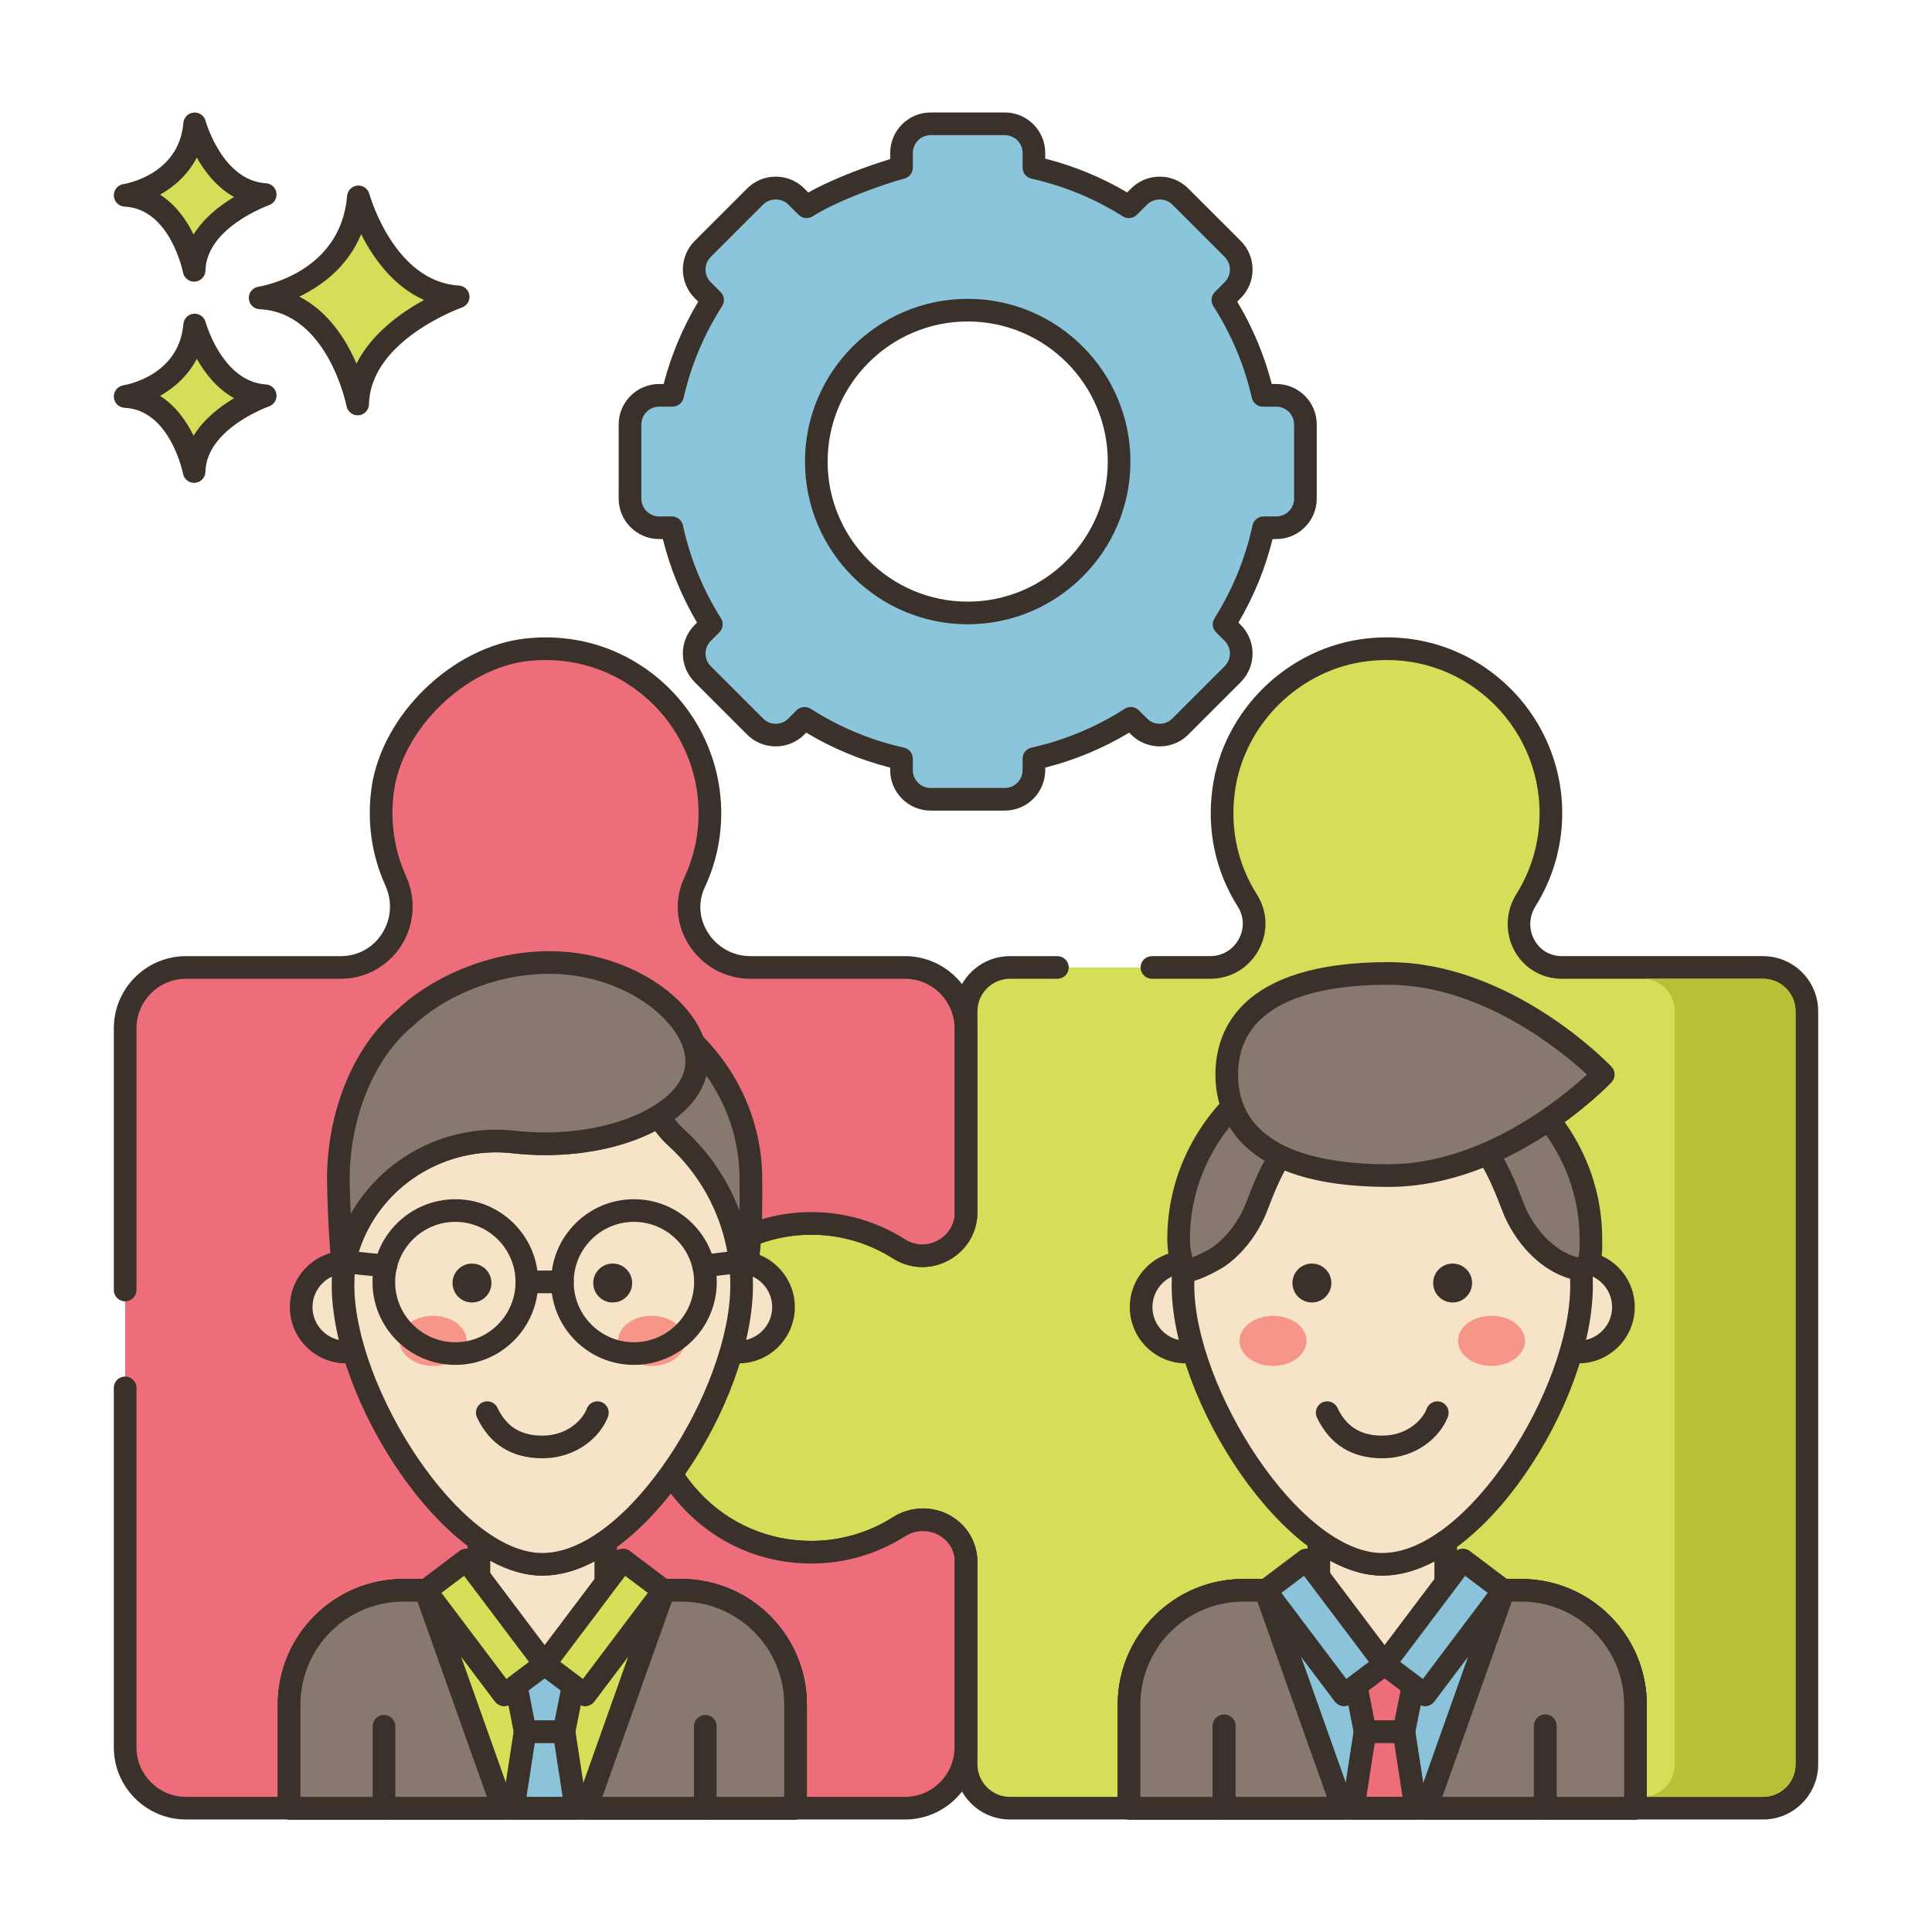 <svg id="Layer_1" enable-background="new 0 0 256 256" height="512" viewBox="0 0 256 256" width="512" xmlns="http://www.w3.org/2000/svg"><g><path d="m140.114 128.193h-6.287c-3.207 0-5.807 2.6-5.807 5.807v26.574c0 4.572-5.04 7.353-8.901 4.903-3.771-2.394-8.331-3.657-13.207-3.313-10.845.765-19.629 9.744-20.177 20.602-.632 12.535 9.346 22.913 21.757 22.913 4.274 0 8.255-1.235 11.614-3.365 3.869-2.453 8.915.147 8.915 4.728v26.744c0 3.207 2.6 5.807 5.807 5.807h99.786c3.207 0 5.807-2.6 5.807-5.807v-99.785c0-3.207-2.6-5.807-5.807-5.807h-26.641c-4.59 0-7.207-5.045-4.77-8.934 2.092-3.338 3.303-7.284 3.303-11.516 0-12.835-11.109-23.092-24.251-21.65-9.768 1.072-17.759 8.816-19.105 18.55-.75 5.43.507 10.533 3.134 14.687 2.432 3.847-.377 8.862-4.928 8.862h-7.717z" fill="#d5de58"/><path d="m233.612 241.092h-99.786c-4.029 0-7.307-3.278-7.307-7.307v-26.745c0-1.565-.776-2.89-2.13-3.634-1.411-.776-3.085-.712-4.48.173-3.712 2.354-8.006 3.598-12.418 3.598-6.441 0-12.435-2.572-16.876-7.242-4.438-4.669-6.704-10.793-6.379-17.246.582-11.537 10.057-21.21 21.57-22.022 5.027-.355 9.907.871 14.116 3.543 1.341.852 2.974.902 4.365.137 1.397-.768 2.231-2.179 2.231-3.773v-26.574c0-4.029 3.277-7.307 7.307-7.307h6.288c.828 0 1.5.671 1.5 1.5s-.672 1.5-1.5 1.5h-6.288c-2.375 0-4.307 1.932-4.307 4.307v26.574c0 2.706-1.415 5.099-3.786 6.402-2.365 1.3-5.141 1.212-7.418-.233-3.665-2.327-7.918-3.392-12.298-3.084-10.026.707-18.278 9.133-18.785 19.181-.283 5.624 1.69 10.961 5.558 15.028 3.868 4.068 9.09 6.309 14.701 6.309 3.842 0 7.58-1.083 10.811-3.131 2.299-1.458 5.186-1.56 7.533-.268 2.308 1.269 3.685 3.61 3.685 6.263v26.744c0 2.375 1.932 4.307 4.307 4.307h99.786c2.375 0 4.307-1.932 4.307-4.307v-99.785c0-2.375-1.932-4.307-4.307-4.307h-26.641c-2.656 0-5.003-1.377-6.279-3.684-1.3-2.348-1.208-5.24.239-7.547 2.011-3.208 3.073-6.915 3.073-10.719 0-5.757-2.461-11.265-6.753-15.111-4.35-3.899-9.973-5.69-15.834-5.047-9.06.994-16.538 8.255-17.783 17.265-.673 4.868.335 9.598 2.915 13.68 1.432 2.263 1.512 5.019.216 7.372-1.308 2.374-3.705 3.791-6.412 3.791h-7.717c-.828 0-1.5-.671-1.5-1.5s.672-1.5 1.5-1.5h7.717c1.598 0 3.013-.837 3.784-2.239.761-1.38.715-2.996-.123-4.321-2.964-4.688-4.123-10.115-3.353-15.693 1.432-10.352 10.023-18.694 20.428-19.837 6.722-.739 13.172 1.32 18.164 5.795 4.926 4.415 7.751 10.737 7.751 17.345 0 4.368-1.222 8.625-3.531 12.312-.881 1.404-.939 3.087-.156 4.501.751 1.357 2.083 2.136 3.654 2.136h26.641c4.029 0 7.307 3.278 7.307 7.307v99.785c0 4.03-3.277 7.308-7.307 7.308z" fill="#3a312a"/><path d="m16.581 183.898v47.631c0 4.453 3.61 8.062 8.062 8.062h95.275c4.453 0 8.062-3.609 8.062-8.062v-25.191c-.476-4.127-5.198-6.349-8.875-4.022-3.36 2.13-7.341 3.36-11.613 3.36-12.407 0-22.394-10.383-21.759-22.909.555-10.859 9.338-19.841 20.185-20.608 4.868-.344 9.431.926 13.201 3.32 3.664 2.315 8.386-.053 8.862-4.206v-25.019c0-4.452-3.609-8.062-8.062-8.062h-20.489c-5.798 0-9.858-6.008-7.4-11.258 1.306-2.791 2.036-5.904 2.036-9.191 0-12.835-11.108-23.092-24.251-21.649-9.025.991-17.862 9.556-19.105 18.55-.6 4.338.083 8.468 1.721 12.072 2.442 5.374-1.392 11.477-7.294 11.477h-20.494c-4.452 0-8.062 3.609-8.062 8.062v34.681z" fill="#ed6e7a"/><path d="m119.918 241.092h-95.275c-5.272 0-9.561-4.29-9.561-9.562v-47.631c0-.829.672-1.5 1.5-1.5s1.5.671 1.5 1.5v47.631c0 3.619 2.943 6.562 6.561 6.562h95.275c3.618 0 6.562-2.944 6.562-6.562v-25.098c-.186-1.381-1.021-2.52-2.304-3.133-1.363-.651-2.959-.545-4.27.286-3.706 2.35-8 3.592-12.416 3.592-6.442 0-12.438-2.574-16.881-7.248-4.438-4.669-6.703-10.79-6.376-17.237.591-11.539 10.068-21.214 21.577-22.028 5.013-.358 9.896.873 14.11 3.55 1.278.808 2.792.899 4.152.247 1.321-.633 2.216-1.855 2.406-3.279v-24.927c0-3.618-2.944-6.562-6.562-6.562h-20.485c-3.314 0-6.361-1.678-8.149-4.49-1.724-2.709-1.952-6.038-.61-8.904 1.257-2.686 1.895-5.564 1.895-8.555 0-5.757-2.462-11.265-6.753-15.111-4.35-3.898-9.973-5.69-15.833-5.046-8.329.914-16.639 8.981-17.783 17.264-.536 3.874.018 7.763 1.601 11.245 1.371 3.019 1.126 6.473-.657 9.241-1.757 2.728-4.749 4.357-8.003 4.357h-20.496c-3.618 0-6.561 2.944-6.561 6.562v34.681c0 .829-.672 1.5-1.5 1.5s-1.5-.671-1.5-1.5v-34.681c0-5.272 4.289-9.562 9.561-9.562h20.494c2.263 0 4.261-1.086 5.481-2.981 1.228-1.907 1.396-4.289.448-6.374-1.818-4-2.456-8.459-1.843-12.898 1.339-9.684 10.693-18.767 20.428-19.836 6.715-.736 13.17 1.32 18.163 5.795 4.926 4.415 7.751 10.737 7.751 17.345 0 3.434-.732 6.74-2.178 9.827-.917 1.961-.763 4.156.425 6.022 1.234 1.941 3.335 3.1 5.618 3.1h20.487c5.272 0 9.562 4.29 9.562 9.562v25.019c0 .057-.003.114-.01.171-.286 2.49-1.819 4.629-4.102 5.722-2.274 1.09-4.913.933-7.053-.418-3.672-2.332-7.927-3.4-12.294-3.092-10.023.709-18.277 9.138-18.792 19.188-.284 5.617 1.688 10.95 5.555 15.018 3.871 4.072 9.094 6.315 14.706 6.315 3.847 0 7.585-1.081 10.81-3.127 2.19-1.386 4.871-1.557 7.169-.458 2.225 1.063 3.721 3.147 4.001 5.575.007.057.01.114.01.172v25.191c.001 5.27-4.289 9.56-9.561 9.56z" fill="#3a312a"/><path d="m47.492 26.085s3.408 12.659 13.222 13.246c0 0-13.1 4.525-13.321 14.202 0 0-2.579-13.572-12.925-14.059 0 .001 12.051-1.825 13.024-13.389z" fill="#d5de58"/><path d="m47.392 55.033c-.713 0-1.335-.506-1.473-1.217-.023-.124-2.494-12.418-11.521-12.843-.771-.037-1.388-.651-1.428-1.421-.04-.771.511-1.445 1.273-1.561.441-.069 10.895-1.817 11.754-12.033.062-.725.635-1.301 1.359-1.367.728-.059 1.394.399 1.584 1.102.031.116 3.259 11.626 11.863 12.141.714.043 1.297.584 1.396 1.292.098.708-.318 1.388-.994 1.623-.121.042-12.118 4.311-12.312 12.819-.018.767-.611 1.396-1.375 1.459-.042.005-.084.006-.126.006zm-7.742-15.729c3.878 1.969 6.231 5.746 7.587 8.876 2.026-4.021 5.942-6.787 8.949-8.427-4.134-1.842-6.783-5.651-8.334-8.722-1.792 4.36-5.271 6.868-8.202 8.273z" fill="#3a312a"/><path d="m25.794 43.066s2.411 8.954 9.352 9.369c0 0-9.266 3.201-9.422 10.045 0 0-1.824-9.6-9.142-9.944-.001 0 8.523-1.291 9.212-9.47z" fill="#d5de58"/><path d="m25.723 63.98c-.714 0-1.337-.507-1.473-1.22-.016-.082-1.704-8.442-7.739-8.726-.771-.037-1.388-.651-1.428-1.421-.04-.771.511-1.445 1.273-1.561.296-.047 7.363-1.243 7.942-8.113.062-.726.636-1.303 1.361-1.368.716-.062 1.392.399 1.582 1.102.021.079 2.227 7.919 7.993 8.264.714.043 1.299.584 1.396 1.293s-.32 1.388-.996 1.622c-.081.028-8.282 2.953-8.412 8.662-.017.767-.611 1.398-1.376 1.461-.04.004-.082.005-.123.005zm-4.52-11.527c2.107 1.333 3.524 3.394 4.447 5.28 1.376-2.232 3.515-3.872 5.365-4.973-2.287-1.269-3.885-3.35-4.941-5.224-1.174 2.287-3.015 3.876-4.871 4.917z" fill="#3a312a"/><path d="m25.794 16.408s2.411 8.954 9.352 9.37c0 0-9.266 3.201-9.422 10.045 0 0-1.824-9.6-9.142-9.944-.001 0 8.523-1.292 9.212-9.471z" fill="#d5de58"/><path d="m25.723 37.323c-.714 0-1.337-.507-1.473-1.22-.016-.082-1.704-8.442-7.739-8.726-.771-.037-1.388-.651-1.428-1.421s.511-1.445 1.273-1.56c.296-.047 7.363-1.243 7.942-8.114.062-.726.636-1.303 1.361-1.368.716-.061 1.392.399 1.582 1.102.021.079 2.227 7.92 7.993 8.265.714.043 1.299.584 1.396 1.293s-.32 1.388-.996 1.622c-.081.028-8.282 2.952-8.412 8.662-.017.767-.611 1.398-1.376 1.461-.04.003-.082.004-.123.004zm-4.52-11.528c2.107 1.332 3.524 3.394 4.447 5.28 1.376-2.232 3.516-3.872 5.365-4.972-2.287-1.27-3.885-3.35-4.941-5.224-1.174 2.287-3.015 3.875-4.871 4.916z" fill="#3a312a"/><path d="m169.117 52.386h-1.778c-1.042-4.555-2.858-8.814-5.304-12.632l1.308-1.308c1.507-1.507 1.507-3.95 0-5.457l-6.948-6.948c-1.507-1.507-3.95-1.507-5.457 0l-1.357 1.357c-3.81-2.4-8.052-4.177-12.583-5.187v-1.944c0-2.131-1.728-3.859-3.859-3.859h-9.826c-2.131 0-3.859 1.728-3.859 3.859v1.944c-2.401.647-8.773 2.787-12.583 5.187l-1.357-1.357c-1.507-1.507-3.95-1.507-5.458 0l-6.948 6.948c-1.507 1.507-1.507 3.95 0 5.457l1.308 1.308c-2.446 3.818-4.262 8.077-5.304 12.632h-1.778c-2.131 0-3.859 1.728-3.859 3.859v9.826c0 2.131 1.728 3.859 3.859 3.859h1.685c1.002 4.611 2.796 8.926 5.233 12.795l-1.144 1.145c-1.507 1.507-1.507 3.95 0 5.457l6.948 6.948c1.507 1.507 3.951 1.507 5.458 0l1.095-1.095c3.877 2.484 8.21 4.317 12.844 5.35v1.519c0 2.131 1.728 3.859 3.859 3.859h9.826c2.131 0 3.859-1.728 3.859-3.859v-1.519c4.634-1.034 8.967-2.867 12.844-5.35l1.095 1.095c1.507 1.507 3.95 1.507 5.457 0l6.948-6.948c1.507-1.507 1.507-3.951 0-5.457l-1.145-1.145c2.438-3.869 4.232-8.184 5.234-12.795h1.685c2.131 0 3.859-1.728 3.859-3.859v-9.826c.002-2.131-1.726-3.859-3.857-3.859zm-40.891 28.834c-11.08 0-20.062-8.982-20.062-20.062s8.982-20.062 20.062-20.062 20.062 8.982 20.062 20.062-8.982 20.062-20.062 20.062z" fill="#8ac5dc"/><path d="m133.139 107.408h-9.826c-2.955 0-5.358-2.404-5.358-5.359v-.335c-3.922-.995-7.654-2.549-11.125-4.634l-.255.255c-2.09 2.09-5.488 2.09-7.578 0l-6.948-6.948c-2.089-2.09-2.089-5.49 0-7.579l.311-.311c-2.045-3.461-3.564-7.174-4.53-11.069h-.493c-2.955 0-5.359-2.404-5.359-5.359v-9.826c0-2.955 2.404-5.359 5.359-5.359h.6c.996-3.842 2.533-7.503 4.581-10.912l-.468-.467c-2.09-2.09-2.09-5.489 0-7.579l6.948-6.948c1.012-1.012 2.357-1.57 3.789-1.57s2.777.558 3.789 1.57l.533.533c3.574-2.013 8.341-3.667 10.847-4.43v-.817c0-2.955 2.403-5.359 5.358-5.359h9.826c2.955 0 5.359 2.404 5.359 5.359v.759c3.817.969 7.46 2.471 10.857 4.477l.522-.523c1.012-1.012 2.357-1.569 3.789-1.569s2.777.558 3.789 1.57l6.948 6.948c2.09 2.089 2.09 5.489 0 7.578l-.467.467c2.048 3.41 3.584 7.07 4.58 10.912h.601c2.955 0 5.358 2.404 5.358 5.359v9.826c0 2.955-2.403 5.359-5.358 5.359h-.494c-.966 3.895-2.485 7.608-4.53 11.069l.311.311c2.089 2.089 2.089 5.489 0 7.579l-6.948 6.948c-2.09 2.09-5.488 2.09-7.578 0l-.255-.255c-3.471 2.084-7.203 3.639-11.124 4.634v.335c-.002 2.956-2.406 5.36-5.361 5.36zm-26.529-13.728c.278 0 .56.078.809.237 3.801 2.436 7.96 4.168 12.361 5.15.687.153 1.174.761 1.174 1.464v1.519c0 1.301 1.058 2.359 2.358 2.359h9.826c1.301 0 2.359-1.058 2.359-2.359v-1.519c0-.703.487-1.311 1.174-1.464 4.401-.982 8.559-2.714 12.36-5.15.597-.38 1.374-.294 1.87.203l1.096 1.096c.92.919 2.416.919 3.336 0l6.948-6.948c.92-.92.92-2.416 0-3.336l-1.145-1.145c-.495-.496-.582-1.268-.209-1.86 2.392-3.796 4.087-7.939 5.037-12.314.149-.69.76-1.182 1.466-1.182h1.686c1.301 0 2.358-1.058 2.358-2.359v-9.826c0-1.301-1.058-2.359-2.358-2.359h-1.778c-.699 0-1.307-.483-1.462-1.166-.989-4.323-2.707-8.413-5.104-12.157-.381-.593-.296-1.371.202-1.87l1.308-1.308c.92-.92.92-2.416 0-3.336l-6.948-6.948c-.891-.892-2.445-.892-3.336 0l-1.357 1.357c-.494.495-1.268.582-1.86.208-3.735-2.354-7.809-4.033-12.108-4.993-.687-.153-1.174-.761-1.174-1.464v-1.944c0-1.301-1.059-2.359-2.359-2.359h-9.826c-1.301 0-2.358 1.058-2.358 2.359v1.944c0 .678-.455 1.272-1.109 1.448-2.409.649-8.553 2.727-12.174 5.008-.593.374-1.364.287-1.86-.208l-1.357-1.357c-.891-.893-2.445-.892-3.336 0l-6.948 6.948c-.92.92-.92 2.416 0 3.336l1.309 1.308c.498.498.583 1.277.202 1.87-2.398 3.744-4.116 7.834-5.105 12.157-.155.682-.763 1.166-1.462 1.166h-1.777c-1.301 0-2.359 1.058-2.359 2.359v9.826c0 1.301 1.059 2.359 2.359 2.359h1.685c.706 0 1.316.492 1.466 1.182.95 4.374 2.646 8.518 5.037 12.314.373.592.286 1.364-.209 1.86l-1.145 1.145c-.92.92-.92 2.416 0 3.336l6.948 6.948c.92.919 2.416.919 3.336 0l1.096-1.096c.285-.289.67-.439 1.057-.439zm21.616-10.96c-11.889 0-21.562-9.673-21.562-21.562s9.673-21.562 21.562-21.562c11.89 0 21.562 9.673 21.562 21.562s-9.673 21.562-21.562 21.562zm0-40.124c-10.234 0-18.562 8.327-18.562 18.562s8.327 18.562 18.562 18.562 18.562-8.327 18.562-18.562-8.327-18.562-18.562-18.562z" fill="#3a312a"/><path d="m105.412 239.588v-13.72c0-8.362-6.778-15.14-15.14-15.14h-10.003v-6.501c-2.767 1.918-5.63 3.05-8.407 3.05-2.665 0-5.477-1.143-8.232-3.084h-.17v6.535h-10.008c-8.362 0-15.14 6.778-15.14 15.14v13.72z" fill="#f7e3c7"/><path d="m105.412 241.088h-67.1c-.828 0-1.5-.671-1.5-1.5v-13.72c0-9.175 7.465-16.64 16.641-16.64h8.508v-5.035c0-.829.672-1.5 1.5-1.5h.17c.31 0 .611.096.863.273 2.648 1.865 5.127 2.811 7.369 2.811 2.349 0 4.89-.936 7.553-2.783.46-.318 1.056-.354 1.55-.096.495.259.805.771.805 1.329v5.001h8.503c9.175 0 16.64 7.464 16.64 16.64v13.72c-.002.829-.674 1.5-1.502 1.5zm-65.6-3h64.101v-12.22c0-7.521-6.119-13.64-13.64-13.64h-10.003c-.828 0-1.5-.671-1.5-1.5v-3.829c-2.36 1.248-4.675 1.878-6.907 1.878-2.203 0-4.517-.665-6.902-1.979v3.931c0 .829-.672 1.5-1.5 1.5h-10.009c-7.521 0-13.641 6.119-13.641 13.64v12.219z" fill="#3a312a"/><path d="m105.412 239.59v-13.728c0-8.359-6.776-15.14-15.141-15.14h-2.392l.061.049-10.404 13.795-5.37-4.042-5.369 4.042-10.404-13.795.061-.049h-3.001c-8.365 0-15.14 6.782-15.14 15.14v13.728z" fill="#d6df58"/><path d="m105.412 241.09h-67.1c-.828 0-1.5-.671-1.5-1.5v-13.728c0-9.175 7.465-16.64 16.641-16.64h3.001c.638 0 1.205.403 1.416 1.004.002.006.004.013.006.019l9.217 12.22 4.172-3.141c.535-.402 1.27-.402 1.805 0l4.173 3.141 9.296-12.327c.235-.542.745-.917 1.342-.917h2.393c9.176 0 16.641 7.465 16.641 16.64v13.728c-.003.83-.675 1.501-1.503 1.501zm-65.6-3h64.101v-12.228c0-7.521-6.119-13.64-13.641-13.64h-1.548l-9.99 13.247c-.498.662-1.438.793-2.1.295l-4.468-3.363-4.467 3.363c-.662.497-1.602.366-2.1-.295l-9.991-13.247h-2.156c-7.521 0-13.641 6.119-13.641 13.64v12.228z" fill="#3a312a"/><path d="m66.641 239.592-10.247-28.821.06-.05h-3.004c-8.363 0-15.139 6.781-15.139 15.144v13.727z" fill="#87796f"/><path d="m66.641 241.092h-28.329c-.828 0-1.5-.671-1.5-1.5v-13.727c0-9.178 7.465-16.644 16.64-16.644h3.003c.63 0 1.192.394 1.409.985.056.155.086.314.09.473l10.101 28.411c.163.459.094.969-.188 1.367s-.739.635-1.226.635zm-26.829-3h24.704l-9.197-25.871h-1.867c-7.521 0-13.64 6.121-13.64 13.644z" fill="#3a312a"/><path d="m105.411 225.865v13.727h-27.715l10.246-28.821-.065-.05h2.396c8.363 0 15.138 6.781 15.138 15.144z" fill="#87796f"/><path d="m105.411 241.092h-27.716c-.487 0-.944-.237-1.226-.635-.281-.398-.351-.908-.188-1.367l10.141-28.522c.011-.103.033-.205.066-.304.207-.608.745-1.042 1.388-1.042h2.396c9.175 0 16.639 7.466 16.639 16.644v13.727c0 .827-.672 1.499-1.5 1.499zm-25.591-3h24.091v-12.227c0-7.523-6.118-13.644-13.639-13.644h-1.254z" fill="#3a312a"/><circle clip-rule="evenodd" cx="45.865" cy="173.197" fill="#f7e3c7" fill-rule="evenodd" r="5.957"/><path d="m45.864 180.654c-4.112 0-7.457-3.345-7.457-7.457s3.345-7.458 7.457-7.458 7.458 3.345 7.458 7.458c0 4.112-3.345 7.457-7.458 7.457zm0-11.914c-2.458 0-4.457 2-4.457 4.458s1.999 4.457 4.457 4.457 4.458-1.999 4.458-4.457c0-2.459-2-4.458-4.458-4.458z" fill="#3a312a"/><path clip-rule="evenodd" d="m103.818 173.197c0 3.29-2.667 5.957-5.957 5.957s-5.957-2.667-5.957-5.957 2.667-5.957 5.957-5.957 5.957 2.667 5.957 5.957z" fill="#f7e3c7" fill-rule="evenodd"/><path d="m97.861 180.654c-4.112 0-7.458-3.345-7.458-7.457s3.346-7.458 7.458-7.458 7.457 3.345 7.457 7.458c0 4.112-3.344 7.457-7.457 7.457zm0-11.914c-2.458 0-4.458 2-4.458 4.458s2 4.457 4.458 4.457 4.457-1.999 4.457-4.457c0-2.459-1.999-4.458-4.457-4.458z" fill="#3a312a"/><path d="m98.531 167.962c-.12.045-.276.095-.346.191-.553-6.841-3.712-12.949-8.494-17.319-.954-.874-1.768-1.868-2.421-2.953 3.144-1.919 5.053-4.45 5.053-7.223 0-.819-.151-1.647-.437-2.466 4.716 4.701 7.614 11.075 7.614 18.097 0 .904.161 11.261-.969 11.673z" fill="#87796f"/><path d="m98.185 169.653c-.137 0-.274-.019-.409-.057-.603-.171-1.035-.698-1.086-1.322-.507-6.274-3.352-12.075-8.011-16.332-1.059-.969-1.964-2.075-2.694-3.287-.426-.707-.2-1.624.504-2.054 2.795-1.705 4.334-3.815 4.334-5.942 0-.639-.118-1.302-.353-1.972-.23-.66.025-1.392.617-1.764.592-.373 1.362-.286 1.857.207 5.195 5.178 8.056 11.982 8.056 19.16l.002.315c.086 11.915-.844 12.36-1.928 12.756-.257.189-.569.292-.889.292zm1.209-.612c-.001.001-.001.001-.001.001s0 0 .001-.001zm-10.032-20.762c.403.516.853 1.001 1.342 1.449 3.276 2.994 5.752 6.67 7.282 10.732.02-1.091.026-2.359.016-3.834l-.002-.337c0-4.962-1.544-9.728-4.41-13.771-.536 2.118-1.985 4.097-4.228 5.761z" fill="#3a312a"/><path d="m50.881 241.089c-.828 0-1.5-.671-1.5-1.5v-10.844c0-.829.672-1.5 1.5-1.5s1.5.671 1.5 1.5v10.844c0 .829-.672 1.5-1.5 1.5z" fill="#3a312a"/><path d="m93.455 241.089c-.828 0-1.5-.671-1.5-1.5v-10.844c0-.829.672-1.5 1.5-1.5s1.5.671 1.5 1.5v10.844c0 .829-.672 1.5-1.5 1.5z" fill="#3a312a"/><path d="m76.3 239.59h-8.285l1.564-10.142h5.156z" fill="#8ac3da"/><path d="m76.3 241.09h-8.285c-.438 0-.854-.191-1.139-.523s-.41-.772-.344-1.205l1.564-10.142c.112-.731.742-1.271 1.482-1.271h5.156c.74 0 1.37.54 1.482 1.271l1.564 10.142c.066.433-.059.873-.344 1.205-.283.332-.699.523-1.136.523zm-6.536-3h4.787l-1.102-7.142h-2.584z" fill="#3a312a"/><path d="m76.514 220.515-1.785 8.931h-5.146l-1.743-8.931z" fill="#8ac3da"/><path d="m74.729 230.946h-5.146c-.718 0-1.335-.508-1.473-1.212l-1.743-8.931c-.085-.44.03-.896.314-1.241.285-.346.71-.546 1.158-.546h8.674c.449 0 .875.202 1.16.549.285.348.399.804.311 1.245l-1.784 8.93c-.139.701-.756 1.206-1.471 1.206zm-3.911-3h2.682l1.185-5.931h-5.023z" fill="#3a312a"/><path d="m60.918 206.995h6.751v17.282h-6.751z" fill="#d6df58" transform="matrix(.799 -.602 .602 .799 -116.835 82.125)"/><path d="m66.798 226.068c-.069 0-.139-.005-.209-.015-.394-.055-.749-.265-.989-.582l-10.401-13.802c-.239-.318-.343-.718-.287-1.111.056-.394.265-.75.583-.989l5.392-4.063c.659-.5 1.602-.367 2.101.295l10.401 13.801c.498.662.366 1.602-.296 2.101l-5.392 4.063c-.262.197-.579.302-.903.302zm-8.301-15.006 8.596 11.406 2.996-2.258-8.596-11.406z" fill="#3a312a"/><path d="m76.666 206.995h6.751v17.282h-6.751z" fill="#d6df58" transform="matrix(-.799 -.602 .602 -.799 14.182 436.018)"/><path d="m77.537 226.068c-.324 0-.642-.105-.902-.302l-5.392-4.063c-.662-.499-.794-1.439-.296-2.101l10.401-13.801c.498-.662 1.439-.794 2.101-.295l5.392 4.063c.318.239.527.595.583.989s-.048.793-.287 1.111l-10.401 13.802c-.24.318-.596.527-.989.582-.071.011-.141.015-.21.015zm-3.291-5.858 2.996 2.258 8.596-11.406-2.996-2.258z" fill="#3a312a"/><path d="m98.27 170.307c0 14.581-14.044 36.973-26.405 36.973-11.804 0-26.41-22.392-26.41-36.973 0-.773.035-1.537.095-2.29.01-.111.02-.221.035-.331.095-.789.301-1.637.598-2.521 3.049-9.197 12.276-14.938 21.899-13.843 1.341.156 2.727.236 4.149.236 5.987 0 11.362-1.421 15.038-3.672.653 1.08 1.467 2.074 2.421 2.943 5.275 4.827 8.58 11.763 8.58 19.478z" fill="#f7e3c7"/><path d="m71.865 208.78c-12.94 0-27.91-23.282-27.91-38.473 0-.78.033-1.569.101-2.411.013-.15.026-.286.045-.422.101-.836.324-1.785.661-2.789 3.244-9.786 13.122-16.037 23.491-14.855 1.293.15 2.631.226 3.979.226 5.476 0 10.672-1.258 14.255-3.451.341-.208.75-.271 1.138-.178.388.094.723.339.929.681.586.968 1.309 1.846 2.148 2.611 5.765 5.275 9.069 12.778 9.069 20.587-.001 15.542-14.701 38.474-27.906 38.474zm-6.128-56.092c-8.139 0-15.556 5.183-18.13 12.948-.273.816-.452 1.564-.532 2.228-.016.115-.022.199-.03.283-.06.751-.09 1.461-.09 2.161 0 13.479 13.916 35.473 24.91 35.473 11.306 0 24.904-21.788 24.904-35.473 0-6.97-2.949-13.666-8.092-18.372-.69-.629-1.318-1.321-1.877-2.066-3.936 2.036-9.153 3.188-14.569 3.188-1.463 0-2.917-.083-4.321-.246-.727-.083-1.454-.124-2.173-.124z" fill="#3a312a"/><path d="m65.117 170.007c0 1.424-1.154 2.578-2.578 2.578s-2.578-1.154-2.578-2.578 1.154-2.578 2.578-2.578c1.424.001 2.578 1.155 2.578 2.578z" fill="#3a312a"/><path d="m83.764 170.007c0 1.424-1.154 2.578-2.578 2.578s-2.578-1.154-2.578-2.578 1.154-2.578 2.578-2.578c1.424.001 2.578 1.155 2.578 2.578z" fill="#3a312a"/><path d="m61.828 177.671c0 1.833-1.988 3.32-4.441 3.32-2.452 0-4.44-1.486-4.44-3.32 0-1.833 1.988-3.319 4.44-3.319 2.453-.001 4.441 1.485 4.441 3.319z" fill="#f59689"/><path d="m90.779 177.671c0 1.833-1.988 3.32-4.44 3.32s-4.44-1.486-4.44-3.32c0-1.833 1.988-3.319 4.44-3.319 2.452-.001 4.44 1.485 4.44 3.319z" fill="#f59689"/><g fill="#3a312a"><path d="m71.862 193.227c-4.036 0-6.947-1.816-8.652-5.397-.356-.748-.038-1.643.71-2 .749-.356 1.644-.038 1.999.71 1.197 2.516 3.086 3.687 5.943 3.687 3.343 0 5.355-2.134 5.893-3.568.289-.776 1.152-1.17 1.931-.879.775.29 1.169 1.155.878 1.931-.995 2.656-4.142 5.516-8.702 5.516z"/><path d="m60.335 180.855c-6.052 0-10.976-4.924-10.976-10.976s4.924-10.976 10.976-10.976 10.976 4.924 10.976 10.976-4.924 10.976-10.976 10.976zm0-18.952c-4.397 0-7.976 3.578-7.976 7.976s3.578 7.976 7.976 7.976c4.397 0 7.976-3.578 7.976-7.976 0-4.399-3.579-7.976-7.976-7.976z"/><path d="m83.998 180.855c-6.052 0-10.976-4.924-10.976-10.976s4.924-10.976 10.976-10.976 10.976 4.924 10.976 10.976-4.924 10.976-10.976 10.976zm0-18.952c-4.397 0-7.976 3.578-7.976 7.976s3.578 7.976 7.976 7.976c4.397 0 7.976-3.578 7.976-7.976 0-4.399-3.578-7.976-7.976-7.976z"/><path d="m74.522 171.359h-4.712c-.828 0-1.5-.671-1.5-1.5s.672-1.5 1.5-1.5h4.712c.828 0 1.5.671 1.5 1.5s-.671 1.5-1.5 1.5z"/><path d="m51.113 169.251c-.051 0-.102-.003-.152-.008l-5.47-.552c-.824-.083-1.425-.818-1.342-1.643s.831-1.426 1.643-1.342l5.47.552c.824.083 1.425.818 1.342 1.643-.079.773-.73 1.35-1.491 1.35z"/><path d="m93.227 169.251c-.749 0-1.396-.56-1.487-1.323-.099-.822.489-1.569 1.311-1.667l4.863-.579c.827-.1 1.569.489 1.667 1.312.099.822-.489 1.569-1.312 1.667l-4.863.579c-.06.008-.12.011-.179.011z"/></g><path d="m74.362 127.586c-8.932-.558-16.834 3.572-20.699 7.305-5.832 4.791-8.832 13.468-8.832 21.396 0 1.449.256 9.692.718 11.731.075-.881.299-1.843.635-2.855 3.047-9.194 12.276-14.938 21.899-13.841 1.338.153 2.725.233 4.147.233 11.095 0 20.09-4.878 20.09-10.896.001-6.018-8.218-12.465-17.958-13.073z" fill="#87796f"/><path d="m45.549 169.519c-.695 0-1.306-.481-1.462-1.168-.523-2.307-.756-11.009-.756-12.063 0-9.135 3.575-17.756 9.333-22.517 4.41-4.233 12.819-8.244 21.791-7.682 10.316.645 19.366 7.454 19.366 14.571 0 6.951-9.483 12.396-21.59 12.396-1.456 0-2.908-.082-4.317-.243-8.967-1.021-17.504 4.372-20.306 12.823-.312.941-.502 1.786-.564 2.511-.062.737-.653 1.318-1.391 1.369-.035.002-.07.003-.104.003zm27.193-40.484c-7.486 0-14.361 3.383-18.037 6.934-.028.028-.059.055-.09.081-5.032 4.134-8.284 12.078-8.284 20.237 0 .691.049 2.533.138 4.56 4.275-7.532 12.849-12.037 21.785-11.016 1.297.148 2.635.223 3.978.223 10.077 0 18.59-4.303 18.59-9.396 0-4.875-7.231-10.994-16.554-11.577-.511-.03-1.02-.046-1.526-.046z" fill="#3a312a"/><path d="m216.706 239.588v-13.72c0-8.362-6.778-15.14-15.14-15.14h-10.003v-6.501c-2.767 1.918-5.63 3.05-8.407 3.05-2.665 0-5.477-1.143-8.232-3.084h-.17v6.535h-10.009c-8.362 0-15.14 6.778-15.14 15.14v13.72z" fill="#f7e3c7"/><path d="m216.705 241.088h-67.1c-.828 0-1.5-.671-1.5-1.5v-13.72c0-9.175 7.465-16.64 16.64-16.64h8.509v-5.035c0-.829.672-1.5 1.5-1.5h.17c.31 0 .611.096.864.274 2.646 1.865 5.125 2.81 7.367 2.81 2.348 0 4.89-.936 7.554-2.783.459-.318 1.058-.355 1.551-.096.494.259.804.771.804 1.329v5.001h8.502c9.175 0 16.64 7.464 16.64 16.64v13.72c-.001.829-.673 1.5-1.501 1.5zm-65.6-3h64.1v-12.22c0-7.521-6.119-13.64-13.64-13.64h-10.002c-.828 0-1.5-.671-1.5-1.5v-3.829c-2.36 1.248-4.676 1.878-6.908 1.878-2.203 0-4.517-.665-6.901-1.979v3.93c0 .829-.672 1.5-1.5 1.5h-10.009c-7.521 0-13.64 6.119-13.64 13.64z" fill="#3a312a"/><path d="m216.706 239.59v-13.728c0-8.359-6.776-15.14-15.14-15.14h-2.393l.061.049-10.404 13.795-5.37-4.042-5.369 4.042-10.404-13.795.061-.049h-3.001c-8.365 0-15.141 6.782-15.141 15.14v13.728z" fill="#8ac3da"/><path d="m216.706 241.09h-67.101c-.828 0-1.5-.671-1.5-1.5v-13.728c0-9.175 7.465-16.64 16.641-16.64h3.001c.638 0 1.205.403 1.416 1.004.002.006.004.013.006.019l9.217 12.22 4.172-3.141c.535-.402 1.27-.402 1.805 0l4.173 3.141 9.296-12.327c.235-.542.745-.917 1.342-.917h2.393c9.176 0 16.641 7.465 16.641 16.64v13.728c-.002.83-.674 1.501-1.502 1.501zm-65.601-3h64.101v-12.228c0-7.521-6.119-13.64-13.641-13.64h-1.548l-9.99 13.247c-.499.662-1.438.793-2.1.295l-4.468-3.363-4.467 3.363c-.662.497-1.601.366-2.1-.295l-9.991-13.247h-2.156c-7.521 0-13.641 6.119-13.641 13.64v12.228z" fill="#3a312a"/><path d="m177.934 239.592-10.247-28.821.06-.05h-3.004c-8.363 0-15.139 6.781-15.139 15.144v13.727z" fill="#87796f"/><path d="m177.935 241.092h-28.329c-.828 0-1.5-.671-1.5-1.5v-13.727c0-9.178 7.464-16.644 16.639-16.644h3.004c.632 0 1.196.396 1.411.991.056.154.084.312.089.47l10.1 28.408c.163.459.094.969-.188 1.367s-.739.635-1.226.635zm-26.83-3h24.704l-9.198-25.871h-1.867c-7.52 0-13.639 6.121-13.639 13.644z" fill="#3a312a"/><path d="m216.705 225.865v13.727h-27.716l10.247-28.821-.065-.05h2.396c8.362 0 15.138 6.781 15.138 15.144z" fill="#87796f"/><path d="m216.705 241.092h-27.716c-.487 0-.944-.237-1.226-.635-.281-.398-.351-.908-.188-1.367l10.141-28.522c.011-.103.033-.205.066-.304.207-.608.745-1.042 1.388-1.042h2.396c9.175 0 16.639 7.466 16.639 16.644v13.727c0 .827-.672 1.499-1.5 1.499zm-25.591-3h24.091v-12.227c0-7.523-6.118-13.644-13.639-13.644h-1.254z" fill="#3a312a"/><path clip-rule="evenodd" d="m163.116 173.197c0 3.29-2.667 5.957-5.957 5.957s-5.957-2.667-5.957-5.957 2.667-5.957 5.957-5.957 5.957 2.667 5.957 5.957z" fill="#f7e3c7" fill-rule="evenodd"/><path d="m157.158 180.654c-4.112 0-7.457-3.345-7.457-7.457s3.345-7.458 7.457-7.458 7.457 3.345 7.457 7.458c0 4.112-3.345 7.457-7.457 7.457zm0-11.914c-2.458 0-4.457 2-4.457 4.458s1.999 4.457 4.457 4.457 4.457-1.999 4.457-4.457c0-2.459-1.999-4.458-4.457-4.458z" fill="#3a312a"/><path clip-rule="evenodd" d="m215.112 173.197c0 3.29-2.667 5.957-5.957 5.957s-5.957-2.667-5.957-5.957 2.667-5.957 5.957-5.957 5.957 2.667 5.957 5.957z" fill="#f7e3c7" fill-rule="evenodd"/><path d="m209.154 180.654c-4.112 0-7.457-3.345-7.457-7.457s3.345-7.458 7.457-7.458 7.458 3.345 7.458 7.458c0 4.112-3.345 7.457-7.458 7.457zm0-11.914c-2.458 0-4.457 2-4.457 4.458s1.999 4.457 4.457 4.457 4.458-1.999 4.458-4.457c0-2.459-2-4.458-4.458-4.458z" fill="#3a312a"/><path d="m162.174 241.089c-.828 0-1.5-.671-1.5-1.5v-10.844c0-.829.672-1.5 1.5-1.5s1.5.671 1.5 1.5v10.844c0 .829-.672 1.5-1.5 1.5z" fill="#3a312a"/><path d="m204.748 241.089c-.828 0-1.5-.671-1.5-1.5v-10.844c0-.829.672-1.5 1.5-1.5s1.5.671 1.5 1.5v10.844c0 .829-.672 1.5-1.5 1.5z" fill="#3a312a"/><path d="m187.594 239.59h-8.286l1.565-10.142h5.156z" fill="#ed6e7a"/><path d="m187.594 241.09h-8.286c-.438 0-.854-.191-1.139-.523s-.41-.773-.344-1.206l1.565-10.142c.113-.731.742-1.271 1.482-1.271h5.156c.74 0 1.37.54 1.482 1.271l1.564 10.142c.066.433-.059.873-.344 1.205-.283.333-.699.524-1.136.524zm-6.537-3h4.788l-1.102-7.142h-2.584z" fill="#3a312a"/><path d="m187.807 220.515-1.784 8.931h-5.146l-1.743-8.931z" fill="#ed6e7a"/><path d="m186.023 230.946h-5.146c-.718 0-1.335-.508-1.473-1.212l-1.743-8.931c-.085-.44.03-.896.314-1.241.285-.346.71-.546 1.158-.546h8.674c.449 0 .875.202 1.16.549.285.348.398.804.311 1.245l-1.784 8.931c-.139.7-.756 1.205-1.471 1.205zm-3.911-3h2.682l1.185-5.931h-5.023z" fill="#3a312a"/><path d="m172.211 206.995h6.751v17.282h-6.751z" fill="#8ac3da" transform="matrix(.799 -.602 .602 .799 -94.42 149.109)"/><path d="m178.092 226.068c-.069 0-.139-.005-.209-.015-.393-.055-.749-.265-.989-.582l-10.401-13.802c-.239-.318-.343-.718-.287-1.111.056-.394.265-.75.583-.989l5.392-4.063c.659-.5 1.602-.367 2.101.295l10.401 13.801c.498.662.366 1.602-.296 2.101l-5.392 4.063c-.262.197-.579.302-.903.302zm-8.301-15.006 8.596 11.406 2.996-2.258-8.596-11.406z" fill="#3a312a"/><path d="m187.96 206.995h6.751v17.282h-6.751z" fill="#8ac3da" transform="matrix(-.799 -.602 .602 -.799 214.353 503.001)"/><path d="m188.831 226.068c-.324 0-.642-.105-.902-.302l-5.392-4.063c-.662-.499-.794-1.439-.296-2.101l10.401-13.801c.498-.662 1.439-.794 2.101-.295l5.392 4.063c.318.239.527.595.583.989s-.048.793-.287 1.111l-10.401 13.802c-.24.318-.596.527-.989.582-.071.011-.141.015-.21.015zm-3.291-5.858 2.996 2.258 8.596-11.406-2.996-2.258z" fill="#3a312a"/><path d="m209.563 170.307c0 14.581-14.044 36.973-26.405 36.973-11.804 0-26.41-22.392-26.41-36.973 0-.773.035-1.537.095-2.29.01-.111.02-.221.035-.331.095-.789.301-1.637.598-2.521 3.049-9.197 12.276-14.938 21.899-13.843 1.341.156 2.728.236 4.149.236 5.987 0 11.362-1.421 15.038-3.672.653 1.08 1.467 2.074 2.421 2.943 5.275 4.827 8.58 11.763 8.58 19.478z" fill="#f7e3c7"/><path d="m183.158 208.78c-12.939 0-27.909-23.282-27.909-38.473 0-.775.032-1.563.1-2.409.018-.191.028-.301.043-.411.104-.849.327-1.797.662-2.8 3.245-9.788 13.123-16.038 23.492-14.857 1.294.15 2.632.226 3.98.226 5.476 0 10.672-1.258 14.255-3.451.341-.208.749-.271 1.138-.178.388.094.723.339.929.681.586.968 1.309 1.846 2.147 2.611 5.765 5.275 9.069 12.778 9.069 20.587 0 15.542-14.7 38.474-27.906 38.474zm-6.128-56.092c-8.138 0-15.556 5.184-18.13 12.948-.273.816-.451 1.564-.532 2.23l-.025.237c-.064.799-.094 1.509-.094 2.205 0 13.479 13.916 35.473 24.909 35.473 11.307 0 24.905-21.788 24.905-35.473 0-6.97-2.949-13.666-8.092-18.372-.69-.629-1.318-1.321-1.877-2.066-3.936 2.036-9.153 3.188-14.569 3.188-1.463 0-2.917-.083-4.322-.246-.728-.083-1.453-.124-2.173-.124z" fill="#3a312a"/><circle cx="173.833" cy="170.007" fill="#3a312a" r="2.578"/><path d="m195.058 170.007c0 1.424-1.154 2.578-2.578 2.578s-2.578-1.154-2.578-2.578 1.154-2.578 2.578-2.578c1.424.001 2.578 1.155 2.578 2.578z" fill="#3a312a"/><path d="m173.121 177.671c0 1.833-1.988 3.32-4.441 3.32-2.452 0-4.44-1.486-4.44-3.32 0-1.833 1.988-3.319 4.44-3.319 2.453-.001 4.441 1.485 4.441 3.319z" fill="#f59689"/><path d="m202.072 177.671c0 1.833-1.988 3.32-4.44 3.32s-4.44-1.486-4.44-3.32c0-1.833 1.988-3.319 4.44-3.319 2.452-.001 4.44 1.485 4.44 3.319z" fill="#f59689"/><path d="m183.155 193.227c-4.035 0-6.946-1.816-8.651-5.397-.356-.748-.038-1.643.71-2 .748-.356 1.643-.038 1.999.71 1.197 2.516 3.086 3.687 5.942 3.687 3.343 0 5.355-2.134 5.893-3.568.291-.776 1.157-1.17 1.931-.878.775.291 1.169 1.156.878 1.931-.995 2.656-4.143 5.515-8.702 5.515z" fill="#3a312a"/><path d="m183.487 138.061c-15.085 0-27.313 11.691-27.313 26.114 0 1.526.276 2.663.789 4.085.242.67 4.153-1.469 4.486-1.704 1.665-1.173 3.026-2.762 4.043-4.519.421-.73.771-1.474 1.054-2.217.9-2.372 3.346-8.973 5.83-8.455 3.331.694 7.106 1.087 11.111 1.087s7.78-.392 11.111-1.087c2.484-.518 4.93 6.083 5.83 8.455.282.744.633 1.487 1.054 2.218 1.68 2.906 4.518 5.673 7.971 6.177.009-.167.219-.224.376-.281 1.13-.41.972-2.853.972-3.759-.001-14.423-12.23-26.114-27.314-26.114z" fill="#87796f"/><path d="m157.173 169.873c-.195 0-.375-.023-.535-.073-.512-.162-.908-.538-1.086-1.032-.526-1.457-.878-2.796-.878-4.593 0-15.226 12.925-27.614 28.812-27.614s28.814 12.387 28.814 27.613l.003.284c.02 1.407.059 3.991-1.788 4.814-.035.036-.072.069-.111.101-.327.268-.751.385-1.168.324-3.459-.504-6.844-3.088-9.053-6.911-.453-.786-.842-1.605-1.157-2.436l-.058-.151c-2.509-6.619-3.774-7.311-4.103-7.365-3.522.74-7.363 1.116-11.379 1.116-4.015 0-7.855-.376-11.416-1.119-.29.057-1.558.749-4.068 7.376l-.054.142c-.315.831-.704 1.65-1.156 2.435-1.18 2.036-2.728 3.763-4.481 4.996-.032.025-3.278 2.093-5.138 2.093zm52.523-1.893.541 1.399c.03-.012.063-.028.098-.047zm-26.21-28.419c-14.233 0-25.812 11.041-25.812 24.614 0 .93.118 1.679.332 2.447.906-.377 2.189-1.04 2.598-1.306 1.381-.972 2.629-2.371 3.591-4.031.37-.643.69-1.316.949-1.998l.054-.141c1.971-5.204 4.238-9.933 7.484-9.251 3.36.7 6.995 1.055 10.805 1.055 3.811 0 7.445-.355 10.806-1.055 3.219-.681 5.51 4.042 7.481 9.241l.057.15c.259.682.579 1.355.951 2.001 1.619 2.801 3.938 4.751 6.299 5.327.019-.008.036-.016.055-.023.128-.307.185-1.008.168-2.089l-.003-.329c-.001-13.571-11.581-24.612-25.815-24.612z" fill="#3a312a"/><path d="m204.758 241.005c-.828 0-1.5-.671-1.5-1.5v-10.835c0-.829.672-1.5 1.5-1.5s1.5.671 1.5 1.5v10.835c0 .828-.672 1.5-1.5 1.5z" fill="#3a312a"/><path d="m162.216 241.005c-.828 0-1.5-.671-1.5-1.5v-10.835c0-.829.672-1.5 1.5-1.5s1.5.671 1.5 1.5v10.835c0 .828-.672 1.5-1.5 1.5z" fill="#3a312a"/><path clip-rule="evenodd" d="m212.445 142.38s-12.756 13.392-28.491 13.392-21.401-5.996-21.401-13.392 5.666-13.392 21.401-13.392 28.491 13.392 28.491 13.392z" fill="#87796f" fill-rule="evenodd"/><path d="m183.953 157.272c-19.926 0-22.901-9.331-22.901-14.892s2.975-14.892 22.901-14.892c16.192 0 29.038 13.291 29.577 13.857.552.58.552 1.49 0 2.069-.539.566-13.385 13.858-29.577 13.858zm0-26.784c-9.079 0-19.901 2.063-19.901 11.892s10.822 11.892 19.901 11.892c12.363 0 23.006-8.824 26.331-11.892-3.325-3.068-13.968-11.892-26.331-11.892z" fill="#3a312a"/><path d="m237.92 134v99.78c0 2.38-1.93 4.31-4.31 4.31h-15.4v-.05c2.1-.28 3.71-2.08 3.71-4.26v-99.78c0-2.38-1.93-4.31-4.31-4.31h16c2.38 0 4.31 1.93 4.31 4.31z" fill="#b8c136"/></g></svg>